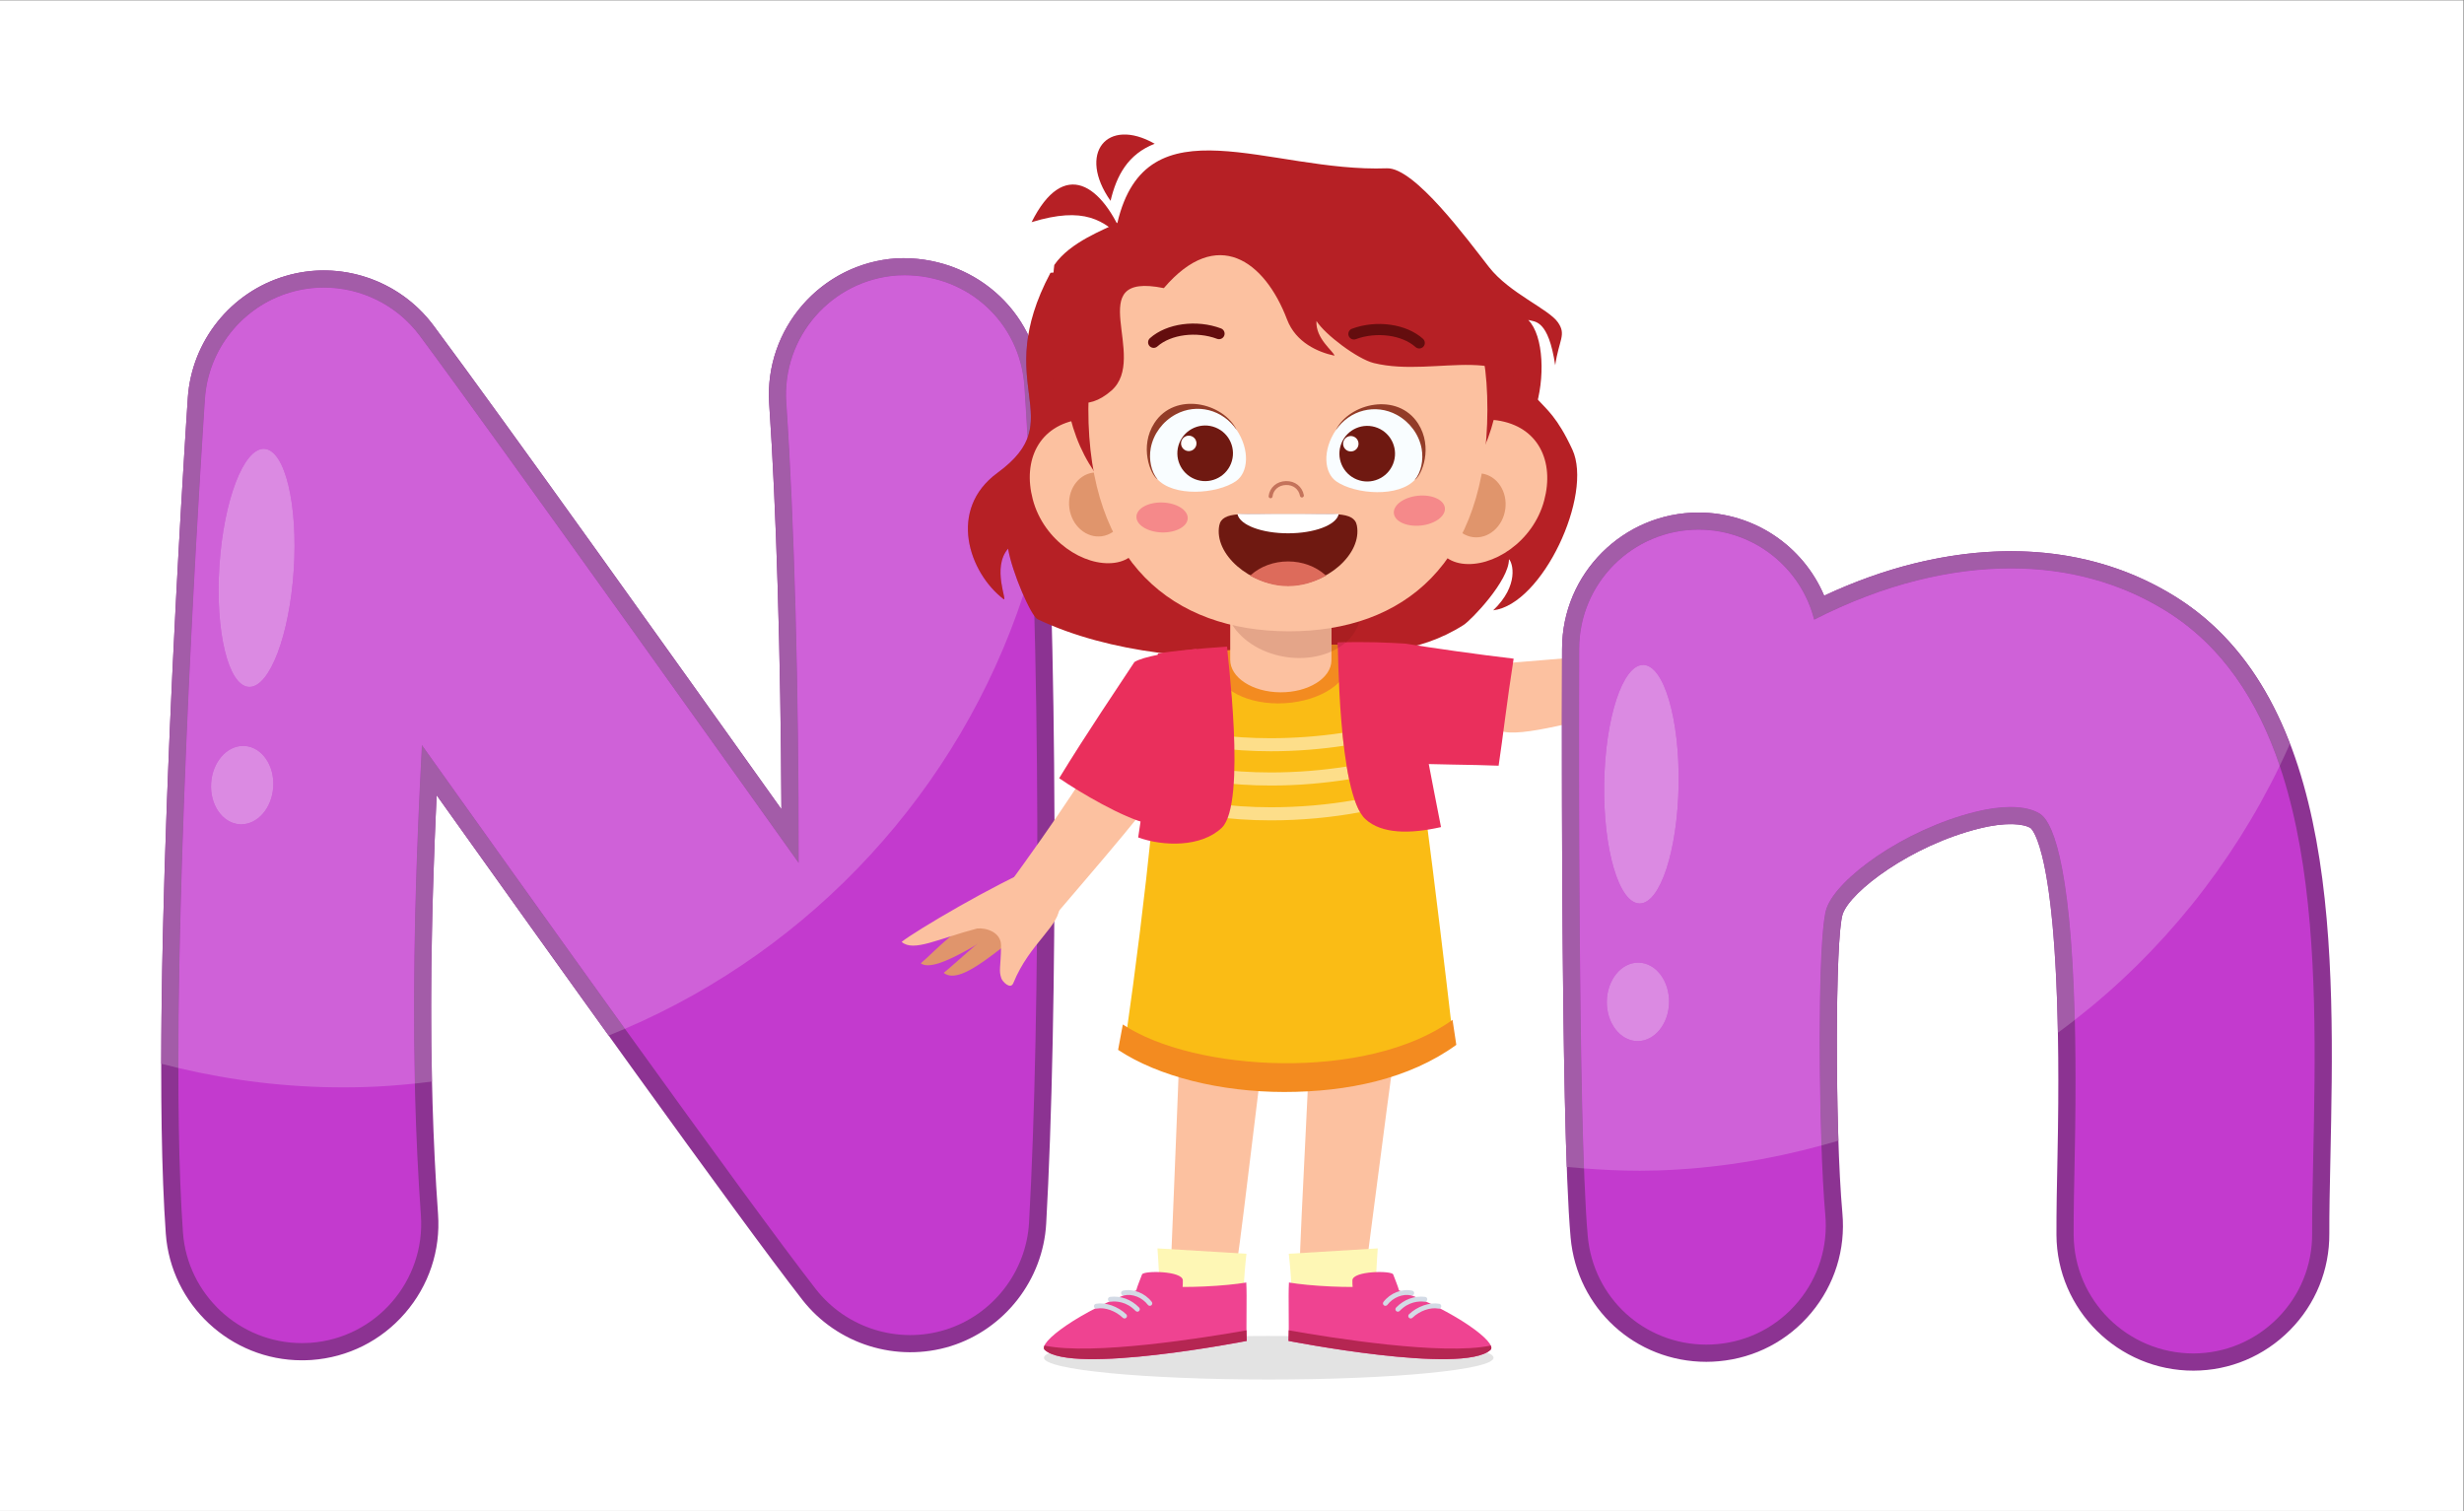 <?xml version="1.0" encoding="UTF-8" standalone="no"?>
<!-- Created with Inkscape (http://www.inkscape.org/) -->

<svg
   version="1.1"
   id="svg8820"
   width="3406.667"
   height="2088.92"
   viewBox="0 0 3406.667 2088.92"
   xmlns="http://www.w3.org/2000/svg"
   xmlns:svg="http://www.w3.org/2000/svg">
  <rect x="0" y="0" width="3406.667" height="2088.92" fill="#808080" stroke="none"/>
  <defs
     id="defs8824">
    <clipPath
       clipPathUnits="userSpaceOnUse"
       id="clipPath8896">
      <path
         d="m 13182.3,7523.82 c -415.8,0 -825.3,53.61 -1177,169.19 3.8,45.63 7.4,90.37 11,134.94 341.4,-115.8 749.5,-168.42 1164.6,-168.42 264.7,0 532.2,21.41 787,61.49 7.5,-45.51 15.7,-89.73 24.7,-132.11 -262,-42.28 -537.1,-65.09 -810.3,-65.09"
         id="path8894" />
    </clipPath>
  </defs>
  <g
     id="g8828"
     transform="matrix(1.333,0,0,-1.333,0,2088.92)">
    <g
       id="g8830"
       transform="scale(0.1)">
      <path
         d="M 0,0 H 25550 V 15666.9 H 0 Z"
         style="fill:#ffffff;fill-opacity:1;fill-rule:nonzero;stroke:none"
         id="path8832" />
      <path
         d="m 10802.4,11674.1 c -52.5,782.3 -723.4,1356.1 -1507.66,1317.1 -778.63,-53 -1369.13,-729.9 -1316.64,-1508.1 74.33,-1097.3 119.39,-2605.9 126.83,-4205.04 -1053.69,1478.36 -2882.82,4042.94 -3609.9,5018.54 -354.49,474.3 -971.47,680.2 -1535.95,511.1 -565.41,-166.8 -971.47,-674.2 -1010.95,-1262.3 -16.72,-249 -409.32,-6129.4 -228.57,-8668.4 52.48,-737.3 672.24,-1314.4 1410.96,-1314.4 31.59,0 63.18,1 101.75,3.3 376.79,27 721.06,199.3 968.67,485.5 247.64,286.2 369.36,650.9 342.4,1027.2 -110.11,1540.1 -73.4,3084.91 -14.84,4344.88 C 5643.04,5860.61 7660.3,3038.2 8322.81,2188.9 c 360.53,-460.9 976.12,-653.2 1537.82,-479.5 559.37,175.2 957.57,686.3 990.47,1271.6 118.5,2102.3 126.9,6096.91 -48.7,8693.1"
         style="fill:#8c3392;fill-opacity:1;fill-rule:nonzero;stroke:none"
         id="path8834" />
      <path
         d="m 10624.4,11662 c -46,683.4 -619.7,1189.4 -1317.57,1151.3 -680.16,-46.5 -1196.81,-637.5 -1150.8,-1318.1 84.1,-1239.1 130.08,-2977.14 128.23,-4776.03 -70.16,98.5 -3200.12,4488.43 -3932.32,5470.63 -309.42,414.8 -848.34,594.6 -1342.21,446.9 -494.33,-145.9 -849.28,-589.6 -883.65,-1103.4 -16.74,-248.1 -409.32,-6102.9 -228.58,-8643.8 45.97,-643.9 587.71,-1148.5 1233.02,-1148.5 28.34,0 56.69,1 89.19,2.8 680.64,48.8 1194.48,642.1 1145.71,1322.3 -117.11,1637.7 -73.41,3296.73 10.22,4878.65 C 5421.43,6478.03 7747.66,3216.6 8463.14,2299 c 315.91,-403.7 854.83,-571.9 1344.05,-419 489.21,152.8 837.21,599.3 866.01,1111.3 118,2098.1 126.4,6082.89 -48.8,8670.7"
         style="fill:#c33ace;fill-opacity:1;fill-rule:nonzero;stroke:none"
         id="path8836" />
      <path
         d="m 4480.61,4453.3 c -23.43,1061.4 6.71,2082.81 47.65,2964.9 -40.88,-881.18 -67.94,-1904.3 -44.64,-2964.5 -1.01,-0.1 -2,-0.3 -3.01,-0.4 m 1832.09,477.4 c -19.27,26.8 -38.55,53.6 -57.84,80.4 19.35,-26.9 38.52,-53.5 57.84,-80.4 v 0 M 4649.55,7253.77 c -0.22,0.31 -0.39,0.56 -0.61,0.86 0.21,-0.3 0.4,-0.56 0.61,-0.86 m -6.23,8.73 c -38.63,54.16 -76.34,107.03 -113.09,158.56 36.76,-51.55 74.45,-104.39 113.09,-158.56 m -115.05,155.91 c 0.08,1.69 0.16,3.38 0.23,5.07 v 0 0 c -0.07,-1.66 -0.15,-3.4 -0.23,-5.07 M 1936.5,11368.3 c 0.01,0.3 0.03,0.5 0.04,0.7 -0.01,-0.2 -0.03,-0.5 -0.04,-0.7 m 0.13,2.1 c 0.02,0.2 0.03,0.4 0.04,0.7 -0.01,-0.2 -0.02,-0.5 -0.04,-0.7 m 0.07,1 c 6.05,93.6 10.04,153.2 11.43,174 -1.39,-20.7 -5.38,-80.5 -11.43,-174"
         style="fill:#ffffff;fill-opacity:1;fill-rule:nonzero;stroke:none"
         id="path8838" />
      <path
         d="m 4302.48,4432.8 c -26.83,1186.2 12.74,2369.15 73.16,3511.95 509.62,-714.74 1323.28,-1855.63 2106.46,-2943.85 -56.18,-24.1 -112.51,-47.4 -169.4,-70.2 -19.32,26.9 -38.49,53.5 -57.84,80.4 -571.13,794.22 -1150,1604.41 -1605.31,2242.67 -0.21,0.3 -0.4,0.56 -0.61,0.86 -1.88,2.63 -3.75,5.25 -5.62,7.87 -38.64,54.17 -76.33,107.01 -113.09,158.56 -0.56,0.79 -1.16,1.63 -1.73,2.42 v 0 c -0.07,-1.69 -0.15,-3.38 -0.23,-5.07 -0.01,-0.11 -0.01,-0.1 -0.01,-0.21 -40.94,-882.09 -71.08,-1903.5 -47.65,-2964.9 -59.19,-7.4 -118.58,-14.2 -178.13,-20.5 m -2452.44,161.4 c -59.53,14 -118.76,28.8 -177.78,44.2 2.79,2528.19 211.18,5909.1 264.24,6729.9 0.01,0.2 0.03,0.5 0.04,0.7 0.03,0.4 0.06,1 0.09,1.4 0.02,0.2 0.03,0.5 0.04,0.7 0.01,0.1 0.02,0.2 0.03,0.3 6.05,93.5 10.04,153.3 11.43,174 v 0 c 39.48,588.1 445.54,1095.5 1010.95,1262.3 131.68,39.4 266.16,58.5 399.55,58.5 438.44,0 864.61,-205.9 1136.4,-569.6 727.08,-975.6 2556.21,-3540.18 3609.9,-5018.54 v 0 0 c -7.44,1599.14 -52.5,3107.74 -126.83,4205.04 -2.15,31.9 -3.22,63.7 -3.24,95.2 -0.5,737.5 573.19,1362.1 1319.88,1412.9 25.28,1.2 50.33,1.9 75.35,1.9 565.49,0 1062.31,-318.3 1295.11,-798.5 -79.3,-487.5 100.1,-778.8 -8.3,-1066.3 -10,183.3 -20.8,361.7 -32.5,533.7 -44.3,659.2 -579.8,1153.3 -1243.87,1153.3 -24.42,0 -48.95,-0.7 -73.7,-2 -680.16,-46.5 -1196.81,-637.5 -1150.8,-1318.1 84.1,-1239.1 130.08,-2977.14 128.23,-4776.03 -70.16,98.5 -3200.12,4488.43 -3932.32,5470.63 -237.26,318.1 -609.46,498 -992.81,498 -116.6,0 -234.22,-16.7 -349.4,-51.1 -494.33,-145.9 -849.28,-589.6 -883.65,-1103.4 -13.63,-201.9 -276.26,-4118.63 -276.04,-6939.1"
         style="fill:#a35ca8;fill-opacity:1;fill-rule:nonzero;stroke:none"
         id="path8840" />
      <path
         d="m 3560.19,4393.2 c -587.88,0 -1160.14,70.9 -1710.15,201 -0.22,2820.47 262.41,6737.2 276.04,6939.1 34.37,513.8 389.32,957.5 883.65,1103.4 115.18,34.4 232.8,51.1 349.4,51.1 383.35,0 755.55,-179.9 992.81,-498 732.2,-982.2 3862.16,-5372.13 3932.32,-5470.63 1.85,1798.89 -44.13,3536.93 -128.23,4776.03 -46.01,680.6 470.64,1271.6 1150.8,1318.1 24.75,1.3 49.28,2 73.7,2 664.07,0 1199.57,-494.1 1243.87,-1153.3 11.7,-172 22.5,-350.4 32.5,-533.7 -43.9,-116.8 -135.4,-232.9 -310.8,-361.3 -521.83,-381.7 -294.1,-1036.05 61.8,-1308.87 2.3,-1.82 4.2,-2.69 5.5,-2.69 27.2,0 -122.1,337.03 42.3,525.07 22.3,-132.03 89.8,-325.46 157.9,-480.55 C 9947.11,7479.91 8433.41,5838.23 6482.1,5000.9 5698.92,6089.12 4885.26,7230.01 4375.64,7944.75 4315.22,6801.95 4275.65,5619 4302.48,4432.8 c -169.45,-17.8 -340.41,-30.6 -513.42,-36 -76.59,-2.4 -152.79,-3.6 -228.87,-3.6 M 2521.53,7934.84 c -170.57,0 -317.27,-168.28 -331.66,-385.24 -14.87,-224.22 117.21,-415.57 295.03,-427.37 5.77,-0.38 11.5,-0.57 17.22,-0.57 170.56,0 317.28,168.28 331.66,385.22 14.89,224.24 -117.2,415.6 -295.01,427.39 -5.78,0.38 -11.51,0.57 -17.24,0.57 m 213.43,3080.86 c -209.9,0 -414.27,-536.1 -458.92,-1209 -45.2,-681.66 90.6,-1245.7 303.31,-1259.81 2.73,-0.18 5.42,-0.27 8.15,-0.27 209.89,0 414.28,536.05 458.91,1208.98 45.22,681.7 -90.57,1245.7 -303.3,1259.8 -2.72,0.2 -5.43,0.3 -8.15,0.3"
         style="fill:#cf61d8;fill-opacity:1;fill-rule:nonzero;stroke:none"
         id="path8842" />
      <path
         d="m 2587.5,8546.62 c -2.73,0 -5.42,0.09 -8.15,0.27 -212.71,14.11 -348.51,578.15 -303.31,1259.81 44.65,672.9 249.02,1209 458.92,1209 2.72,0 5.43,-0.1 8.15,-0.3 212.73,-14.1 348.52,-578.1 303.3,-1259.8 -44.63,-672.93 -249.02,-1208.98 -458.91,-1208.98"
         style="fill:#db8ae2;fill-opacity:1;fill-rule:nonzero;stroke:none"
         id="path8844" />
      <path
         d="m 2502.12,7121.66 c -5.72,0 -11.45,0.19 -17.22,0.57 -177.82,11.8 -309.9,203.15 -295.03,427.37 14.39,216.96 161.09,385.24 331.66,385.24 5.73,0 11.46,-0.19 17.24,-0.57 177.81,-11.79 309.9,-203.15 295.01,-427.39 -14.38,-216.94 -161.1,-385.22 -331.66,-385.22"
         style="fill:#db8ae2;fill-opacity:1;fill-rule:nonzero;stroke:none"
         id="path8846" />
      <path
         d="m 15618.7,12254.1 c 244.7,-919.3 378.5,-575 689.6,-1245.7 218.1,-470.1 -310.6,-1606.26 -820.9,-1667.45 272.8,261.09 200.9,496.91 163.3,529.93 1.7,-222.9 -391.4,-631.29 -469.7,-681.31 -475.5,-303.83 -981.8,-301.64 -1443.5,-299.45 -173.2,0.83 -340.2,1.65 -496.9,-13.68 -723.2,-70.7 -1723.6,13.37 -2479.3,372.3 -68,32.31 -264.4,487.29 -305.6,731.77 -172.8,-197.63 0.9,-559.79 -47.8,-522.38 -355.9,272.82 -583.63,927.17 -61.8,1308.87 770.8,564 -80.1,891.5 549.4,2074.6 1327.9,129.8 4072.1,145.2 4723.2,-587.5"
         style="fill:#b62025;fill-opacity:1;fill-rule:nonzero;stroke:none"
         id="path8848" />
      <path
         d="m 13159.5,1363.3 c -1287.8,0 -2331.8,101.1 -2331.8,225.8 0,124.7 1044,225.8 2331.8,225.8 1287.8,0 2331.8,-101.1 2331.8,-225.8 0,-124.7 -1044,-225.8 -2331.8,-225.8"
         style="fill:#e3e3e3;fill-opacity:1;fill-rule:nonzero;stroke:none"
         id="path8850" />
      <path
         d="m 13477.7,2473.8 c -1.8,-80.8 662.2,-178.5 672.7,-98 101.4,781.2 377.1,2925.6 433.9,3234.4 l -973.8,-45.8 c -14.6,-773.4 -120.4,-2530.1 -132.8,-3090.6"
         style="fill:#fcc1a0;fill-opacity:1;fill-rule:nonzero;stroke:none"
         id="path8852" />
      <path
         d="m 13418.4,2028.7 c 2.8,-21.9 833.9,14.2 835.4,41 11.7,210.6 26.3,540 36.2,653.7 l -923.1,-55.7 c 28.8,-243.7 33.9,-498.8 51.5,-639"
         style="fill:#fef7b5;fill-opacity:1;fill-rule:nonzero;stroke:none"
         id="path8854" />
      <path
         d="m 14510.4,2287.3 c -12.8,48.4 -39.6,109.7 -60.3,165.8 -15.4,41.6 -421.2,38.3 -423.1,-61.4 -0.5,-25.4 0.3,-48 2.3,-68.4 -69.5,-0.1 -144.8,1.3 -224.2,4.9 -172.8,7.7 -327.7,23 -436.2,41.2 -8.4,-157.5 3.1,-430.6 -4.7,-605.8 0,0 1807.3,-353.8 2094.7,-93.6 81,73.3 -370.7,405.8 -948.5,617.3"
         style="fill:#ef4391;fill-opacity:1;fill-rule:nonzero;stroke:none"
         id="path8856" />
      <path
         d="m 13366.7,1873.5 c -0.4,-39 -1,-76.5 -2.5,-109.9 0,0 1807.3,-353.8 2094.7,-93.6 11.4,10.3 12.1,25.9 3.5,45.4 -500.4,-104.2 -1646.3,78.6 -2095.7,158.1"
         style="fill:#b52652;fill-opacity:1;fill-rule:nonzero;stroke:none"
         id="path8858" />
      <path
         d="m 14928,2148.6 c -99.7,18.2 -228.6,-26.7 -313.9,-108.6 -10.1,-9.7 -10.4,-25.8 -0.7,-35.9 4.7,-4.8 10.9,-7.4 17.2,-7.7 6.6,-0.3 13.4,2 18.7,7 74.2,71.4 185.6,111.8 269.7,95.4 14.2,-2.8 27,6.7 29.4,20.4 2.5,13.8 -6.6,27 -20.4,29.4 z m -152.7,21.5 c 13.8,-2.7 26.6,8.1 28.3,22 1.7,13.9 -8.1,26.6 -22.1,28.3 -110.7,13.9 -220.4,-26.7 -301.3,-110.8 -9.7,-10.1 -9.4,-26.2 0.7,-35.9 4.6,-4.4 10.5,-6.8 16.4,-7 7.1,-0.3 14.2,2.3 19.4,7.7 95.4,99.2 202.9,102.6 258.6,95.7 z m -138.6,65.2 c 13.7,-2.9 27.2,5.4 30.4,19.1 3.1,13.6 -5.5,27.2 -19.1,30.3 -104.9,23.7 -227.8,-23.9 -298.9,-116.5 -8.5,-11.1 -6.4,-27 4.7,-35.6 4.3,-3.2 9.2,-4.9 14.2,-5.1 8,-0.4 16.1,3 21.3,9.8 59.4,77.5 161.2,118.2 247.4,98"
         style="fill:#d3dae5;fill-opacity:1;fill-rule:nonzero;stroke:none"
         id="path8860" />
      <path
         d="m 12823.6,2529.6 c -11.9,-80 -682.9,-63.7 -679.6,17.3 32.4,787.1 123.9,2947.2 120.2,3261.21 l 952,-210.11 c -116.6,-764.7 -309.9,-2514 -392.6,-3068.4"
         style="fill:#fcc1a0;fill-opacity:1;fill-rule:nonzero;stroke:none"
         id="path8862" />
      <path
         d="m 12876.8,2028.7 c -2.8,-21.9 -833.9,14.2 -835.4,41 -11.8,210.6 -26.3,540 -36.2,653.7 l 923.1,-55.7 c -28.8,-243.7 -33.9,-498.8 -51.5,-639"
         style="fill:#fef7b5;fill-opacity:1;fill-rule:nonzero;stroke:none"
         id="path8864" />
      <path
         d="m 11784.8,2287.3 c 12.8,48.4 39.6,109.7 60.3,165.8 15.3,41.6 421.1,38.3 423.1,-61.4 0.5,-25.4 -0.4,-48 -2.3,-68.4 69.4,-0.1 144.7,1.3 224.2,4.9 172.8,7.7 327.6,23 436.2,41.2 8.4,-157.5 -3.1,-430.6 4.7,-605.8 0,0 -1807.3,-353.8 -2094.8,-93.6 -81,73.3 370.8,405.8 948.6,617.3"
         style="fill:#ef4391;fill-opacity:1;fill-rule:nonzero;stroke:none"
         id="path8866" />
      <path
         d="m 12928.5,1873.5 c 0.4,-39 1,-76.5 2.5,-109.9 0,0 -1807.3,-353.8 -2094.8,-93.6 -11.4,10.3 -12,25.9 -3.4,45.4 500.3,-104.2 1646.3,78.6 2095.7,158.1"
         style="fill:#b52652;fill-opacity:1;fill-rule:nonzero;stroke:none"
         id="path8868" />
      <path
         d="m 11346.7,2119.2 c 2.5,-13.7 15.3,-23.2 29.5,-20.4 84.1,16.4 195.4,-24 269.7,-95.4 5.2,-5 12,-7.3 18.7,-7 6.3,0.3 12.4,2.9 17.2,7.7 9.7,10.1 9.3,26.2 -0.8,35.9 -85.3,81.9 -214.1,126.8 -313.8,108.6 -13.8,-2.4 -22.9,-15.6 -20.5,-29.4 z m 431.7,-44.8 c 5.3,-5.4 12.4,-8 19.4,-7.7 5.9,0.2 11.9,2.6 16.5,7 10,9.7 10.3,25.8 0.7,35.9 -80.9,84.1 -190.7,124.7 -301.4,110.8 -13.9,-1.7 -23.7,-14.4 -22,-28.3 1.7,-13.9 14.5,-24.7 28.2,-22 55.8,6.9 163.2,3.5 258.6,-95.7 z m 127.5,62.9 c 5.2,-6.8 13.2,-10.2 21.2,-9.8 5,0.2 10,1.9 14.3,5.1 11.1,8.6 13.2,24.5 4.7,35.6 -71.1,92.6 -194,140.2 -298.9,116.5 -13.7,-3.1 -22.2,-16.7 -19.1,-30.3 3.1,-13.7 16.6,-22 30.4,-19.1 86.2,20.2 188,-20.5 247.4,-98"
         style="fill:#d3dae5;fill-opacity:1;fill-rule:nonzero;stroke:none"
         id="path8870" />
      <path
         d="m 10818.7,6031.34 c -47.7,-56.1 -459.2,324.47 -421.3,376.41 628.6,861.93 843.9,1199.52 1355.5,2036.28 233.3,-140.99 458.4,-269.23 689.4,-413.81 -604.5,-826.7 -951.6,-1208.34 -1623.6,-1998.88"
         style="fill:#fcc1a0;fill-opacity:1;fill-rule:nonzero;stroke:none"
         id="path8872" />
      <path
         d="m 9787.94,5580.8 c 136.12,110.21 321.06,295.7 718.46,598.03 45.4,34.53 262.2,-76.82 211.4,-105.41 -294.5,-166.02 -739.85,-642.62 -929.86,-492.62"
         style="fill:#e0956c;fill-opacity:1;fill-rule:nonzero;stroke:none"
         id="path8874" />
      <path
         d="m 9549.9,5680.05 c 136.12,110.22 408.23,434.81 856.4,618.59 55.2,22.67 249.3,-105.8 198.6,-134.39 -294.6,-166.02 -895.42,-604.35 -1055,-484.2"
         style="fill:#e0956c;fill-opacity:1;fill-rule:nonzero;stroke:none"
         id="path8876" />
      <path
         d="m 9351.78,5902.17 c 136.17,110.22 972.72,604.27 1420.82,788.05 55.3,22.68 259,-323.24 216.6,-405.32 14,-213.23 -309.7,-392.58 -478.8,-809.7 -29.2,-72.1 -112.1,14.1 -124,47.5 -30.4,86.1 -5.7,114.7 -3.6,340.82 1.3,137.8 -152.3,187.46 -248.6,177.25 -404.33,-105.75 -660.55,-246.74 -782.42,-138.6"
         style="fill:#fcc1a0;fill-opacity:1;fill-rule:nonzero;stroke:none"
         id="path8878" />
      <path
         d="m 10985.4,7599.58 c 216.4,-148.37 666.2,-412.84 917,-469.83 300.9,443.86 509.5,1771.3 506.4,1812.16 -287.9,-37.83 -553,-80.48 -642.6,-137.12 -150.1,-228.11 -506,-754.52 -780.8,-1205.21"
         style="fill:#ea2f5c;fill-opacity:1;fill-rule:nonzero;stroke:none"
         id="path8880" />
      <path
         d="m 11675,4897.2 c 751.3,-498.3 2437.8,-619.1 3388.2,71.2 0,0 -370.8,3229.07 -527.2,3930.47 -576.8,94.79 -1985.7,57.62 -2463.7,-63.86 -23.1,-907.26 -183.8,-2448.99 -397.3,-3937.81"
         style="fill:#fabc15;fill-opacity:1;fill-rule:nonzero;stroke:none"
         id="path8882" />
      <path
         d="m 13994.4,8837.18 c -3.3,53.84 -24.6,103.84 -58.2,149.29 -407.6,-5.28 -890.2,-31.16 -1283.4,-66.48 -32,-52.06 -48.1,-108.11 -44.7,-165.75 13.8,-230.91 335.4,-399.55 718.2,-376.62 382.8,22.9 681.9,228.65 668.1,459.56"
         style="fill:#f38b20;fill-opacity:1;fill-rule:nonzero;stroke:none"
         id="path8884" />
      <path
         d="m 17079.3,8349.84 c 42.6,8.65 -74.1,562.2 -117.4,558.05 -725.1,-69.52 -1788,-148.34 -1998.4,-167.5 197.4,-287.04 310.3,-538.05 596.1,-648.43 210.1,-81.11 843,120.44 1519.7,257.88"
         style="fill:#fcc1a0;fill-opacity:1;fill-rule:nonzero;stroke:none"
         id="path8886" />
      <path
         d="m 15699.2,8839.63 c -72.7,-465.2 -110.4,-810.96 -155.7,-1110.24 -278.2,12.38 -653.1,9.28 -1005.5,27.82 -417.1,438.82 -583.3,1194.89 -585.8,1223.48 290.2,9.67 499.3,3.65 624.2,15.03 287.2,-46.4 749.8,-112.82 1122.8,-156.09"
         style="fill:#ea2f5c;fill-opacity:1;fill-rule:nonzero;stroke:none"
         id="path8888" />
      <g
         id="g8890">
        <g
           id="g8892"
           clip-path="url(#clipPath8896)">
          <path
             d="m 12005.3,7523.82 h 1987.3 v 304.129 h -1987.3 z"
             style="fill:#fdde8a;fill-opacity:1;fill-rule:nonzero;stroke:none"
             id="path8898" />
        </g>
      </g>
      <path
         d="m 13182.3,7162.57 c -428.1,0 -850,56.22 -1208.5,179.05 4.3,45.11 9,91.87 13.1,136.18 348.3,-123.45 769.7,-179.48 1198.3,-179.46 292.1,0.01 587.7,26.04 865.5,74.49 16.9,-48.33 35.5,-90.84 55.9,-125.95 -295.6,-54.63 -611.4,-84.31 -924.3,-84.31"
         style="fill:#fdde8a;fill-opacity:1;fill-rule:nonzero;stroke:none"
         id="path8900" />
      <path
         d="m 12030.1,8040.58 c -0.5,0.15 -1,0.31 -1.5,0.46 3.5,46.64 5.9,88.99 9,134.16 0.7,-0.21 1.3,-0.43 2,-0.64 -3,-43.95 -6.2,-88.64 -9.5,-133.98"
         style="fill:#f597ae;fill-opacity:1;fill-rule:nonzero;stroke:none"
         id="path8902" />
      <path
         d="m 13182.2,7879.3 c -406.1,0 -806,51.33 -1152.1,161.28 3.3,45.34 6.5,90.03 9.5,133.98 335.7,-109.99 733.5,-160.02 1138,-160.02 250.3,0 503.3,19.17 745.5,55.14 4.4,-44.67 9.2,-89.34 14.4,-133.58 -245.3,-36.93 -501,-56.8 -755.3,-56.8"
         style="fill:#fdde8a;fill-opacity:1;fill-rule:nonzero;stroke:none"
         id="path8904" />
      <path
         d="m 14160.9,7176.1 c 170,-157.65 469.8,-154.54 785.1,-83.44 -71.1,352.37 -293.6,1536.23 -369.6,1903.06 -189.1,10.46 -393.9,21.78 -702.4,11.95 7.1,-19.31 0.6,-1566.03 286.9,-1831.57"
         style="fill:#ea2f5c;fill-opacity:1;fill-rule:nonzero;stroke:none"
         id="path8906" />
      <path
         d="m 12727.2,8964.37 c -313.8,-21.75 -555.2,-43.48 -717.6,-71.46 -44.6,-471.11 -108.9,-1315.75 -204.4,-1907.61 261.5,-93.85 652.9,-103.18 866.7,100.1 264.5,251.43 49.6,1856.51 55.3,1878.97"
         style="fill:#ea2f5c;fill-opacity:1;fill-rule:nonzero;stroke:none"
         id="path8908" />
      <path
         d="m 13809.5,9685.32 v -863.56 c -1.3,-184.89 -240.4,-333.17 -530.3,-331.12 -289.9,2.05 -520.8,153.61 -519.5,338.51 v 856.17 h 1049.8"
         style="fill:#fcc1a0;fill-opacity:1;fill-rule:nonzero;stroke:none"
         id="path8910" />
      <path
         d="m 13809.5,8984.23 v 444.27 c 107.2,-16.84 208.3,-34.25 298.4,-51.35 4.7,-36.7 6.7,-73.64 0.5,-111 -16.7,-100.16 -69.7,-187.5 -148,-256.21 -27.9,-0.57 -56.7,-1.32 -86.4,-2.27 0.4,-1.25 0.8,-8.88 1.3,-22.13 -21.8,-0.39 -43.7,-0.82 -65.8,-1.31"
         style="fill:#aa1e21;fill-opacity:1;fill-rule:nonzero;stroke:none"
         id="path8912" />
      <path
         d="m 13809.5,8914.12 v 70.11 c 22.1,0.49 44,0.92 65.8,1.31 0.3,-9.45 0.6,-21.73 1,-36.62 -21.2,-12.67 -43.5,-24.3 -66.8,-34.8"
         style="fill:#dd781d;fill-opacity:1;fill-rule:nonzero;stroke:none"
         id="path8914" />
      <path
         d="m 13876.3,8948.92 c -0.4,14.89 -0.7,27.17 -1,36.62 -0.5,13.25 -0.9,20.88 -1.3,22.13 29.7,0.95 58.5,1.7 86.4,2.27 -25.5,-22.39 -53.7,-42.78 -84.1,-61.02"
         style="fill:#d62a50;fill-opacity:1;fill-rule:nonzero;stroke:none"
         id="path8916" />
      <path
         d="m 12759.7,9228.15 c -43.7,84.78 -61.3,177.08 -46,269.66 2.8,16.73 11.6,31.06 16.7,46.87 9.7,-0.4 19.5,-0.82 29.3,-1.28 v -315.25"
         style="fill:#aa1e21;fill-opacity:1;fill-rule:nonzero;stroke:none"
         id="path8918" />
      <path
         d="m 13477.7,8846.15 c -50.1,0.01 -101.5,4.15 -153.5,12.79 -261.7,43.47 -471.8,189.46 -564.5,369.21 v 315.25 c 314.4,-14.58 712.7,-61.95 1049.8,-114.9 v -444.27 -70.11 c -96.8,-43.68 -210.6,-67.98 -331.8,-67.97"
         style="fill:#e4a589;fill-opacity:1;fill-rule:nonzero;stroke:none"
         id="path8920" />
      <path
         d="m 10711.9,10491.5 c 113.7,-431.2 534.1,-700.82 849.5,-657.63 315.3,43.27 374.7,397.53 317.8,813.23 -56.9,415.6 -358.9,718.5 -674.2,674.2 -430.8,-60.5 -599.9,-424.5 -493.1,-829.8"
         style="fill:#fcc1a0;fill-opacity:1;fill-rule:nonzero;stroke:none"
         id="path8922" />
      <path
         d="m 11091.6,10399.3 c 25.1,-182.3 175.6,-312.1 336.3,-290.1 160.7,22.1 270.8,187.6 245.8,369.9 -25,182.2 -175.5,312 -336.2,290.1 -160.7,-22.1 -270.8,-187.7 -245.9,-369.9"
         style="fill:#e0956c;fill-opacity:1;fill-rule:nonzero;stroke:none"
         id="path8924" />
      <path
         d="m 16015.9,10479.2 c -115.6,-430.7 -537.3,-698.37 -852.5,-653.74 -315.1,44.72 -373,399.34 -314.1,814.64 58.9,415.4 362.3,716.9 677.3,671.2 430.5,-62.5 598,-427.3 489.3,-832.1"
         style="fill:#fcc1a0;fill-opacity:1;fill-rule:nonzero;stroke:none"
         id="path8926" />
      <path
         d="m 15612.5,10388.8 c -25.9,-182.2 -176.9,-311.4 -337.5,-288.6 -160.6,22.8 -269.9,188.9 -244.1,371 25.8,182.1 176.9,311.3 337.5,288.6 160.7,-22.8 269.9,-188.9 244.1,-371"
         style="fill:#e0956c;fill-opacity:1;fill-rule:nonzero;stroke:none"
         id="path8928" />
      <path
         d="m 15563.6,11909.3 c -3.1,-1354.3 -942.7,-1961.33 -2256.5,-1958.31 -1313.9,3.03 -2276,614.41 -2272.9,1968.81 3.1,1354.3 967.4,1666.6 2281.3,1663.6 1313.8,-3 2251.2,-319.7 2248.1,-1674.1"
         style="fill:#b62025;fill-opacity:1;fill-rule:nonzero;stroke:none"
         id="path8930" />
      <path
         d="m 15427.1,11419.8 c -3.6,-1587.19 -862.5,-2299.15 -2063.1,-2296.4 -1200.4,2.8 -2079.2,718.74 -2075.6,2305.9 3.7,1587.1 884.2,1627 2084.7,1624.2 1200.5,-2.7 2057.7,-46.6 2054,-1633.7"
         style="fill:#fcc1a0;fill-opacity:1;fill-rule:nonzero;stroke:none"
         id="path8932" />
      <path
         d="m 13858.3,11214.7 c -145.4,-213.7 -126,-448.5 2.7,-537.2 193.8,-133.8 650.9,-170.6 820.2,24.3 164.1,188.8 82.4,531.6 -187.5,678.3 -236.3,128.4 -494.7,41.3 -635.4,-165.4"
         style="fill:#f9fdff;fill-opacity:1;fill-rule:nonzero;stroke:none"
         id="path8934" />
      <path
         d="m 14708.8,11277.2 c -211.3,329.7 -714.8,216 -855.4,-69.8 145.3,213.6 415.3,279.4 633.8,160.8 135,-73.4 231.4,-204.5 257.9,-350.7 21,-116.6 -5.1,-247.5 -73.3,-326 78.7,51.4 192.4,343.2 37,585.7"
         style="fill:#933c28;fill-opacity:1;fill-rule:nonzero;stroke:none"
         id="path8936" />
      <path
         d="m 13912.9,11072.7 c -59.3,-147.8 12.6,-315.7 160.4,-375 147.9,-59.2 315.8,12.6 375.1,160.5 59.2,147.8 -12.6,315.7 -160.5,375 -147.9,59.2 -315.8,-12.6 -375,-160.5"
         style="fill:#6f1911;fill-opacity:1;fill-rule:nonzero;stroke:none"
         id="path8938" />
      <path
         d="m 13936.3,11098.3 c -16.5,-41.1 3.5,-87.7 44.5,-104.1 41,-16.4 87.6,3.5 104,44.5 16.5,41 -3.5,87.6 -44.5,104.1 -41,16.4 -87.6,-3.5 -104,-44.5"
         style="fill:#fefffe;fill-opacity:1;fill-rule:nonzero;stroke:none"
         id="path8940" />
      <path
         d="m 12823.3,11217.1 c 144.4,-214.3 123.9,-449 -5.2,-537.2 -194.4,-132.9 -651.7,-167.6 -820.1,28.1 -163.2,189.5 -79.9,532 190.7,677.4 236.9,127.4 494.9,39.1 634.6,-168.3"
         style="fill:#f9fdff;fill-opacity:1;fill-rule:nonzero;stroke:none"
         id="path8942" />
      <path
         d="m 11973.1,11283.4 c 212.8,328.8 715.8,212.8 855,-73.6 -144.2,214.2 -414,281.3 -633,163.7 -135.3,-72.8 -232.3,-203.5 -259.5,-349.6 -21.6,-116.4 4,-247.5 71.7,-326.2 -78.3,51.7 -190.8,344 -34.2,585.7"
         style="fill:#933c28;fill-opacity:1;fill-rule:nonzero;stroke:none"
         id="path8944" />
      <path
         d="m 12232.1,11076.6 c -59.2,-147.9 12.6,-315.7 160.5,-375 147.8,-59.2 315.7,12.6 375,160.5 59.2,147.8 -12.6,315.7 -160.5,375 -147.8,59.2 -315.7,-12.6 -375,-160.5"
         style="fill:#6f1911;fill-opacity:1;fill-rule:nonzero;stroke:none"
         id="path8946" />
      <path
         d="m 12255.5,11102.1 c -16.4,-41 3.5,-87.6 44.5,-104 41,-16.5 87.6,3.5 104.1,44.5 16.4,41 -3.5,87.6 -44.5,104 -41.1,16.5 -87.7,-3.5 -104.1,-44.5"
         style="fill:#fefffe;fill-opacity:1;fill-rule:nonzero;stroke:none"
         id="path8948" />
      <path
         d="m 12071.2,12682.6 c 552.7,646.7 1046.6,283 1277.7,-324.7 91.7,-241.2 323.8,-340.1 492.2,-376 -8.3,45.3 -198.5,175.9 -186.9,360 88.5,-141.5 426,-394.6 594.1,-436.3 651.8,-161.4 1484.3,269.8 1672.3,-485.3 106.1,315.9 93.1,768.5 -69.6,931.8 71,-19.8 207.5,5.8 279.5,-469.4 38.5,265.6 118,314.8 28.7,444.1 -96.7,140.3 -503.1,302.6 -714.7,573 -225.2,287.7 -773.4,1036.1 -1060,1025.5 -1219.2,-45 -2492.8,719.6 -2795.1,-565.6 -135.1,-71.3 -489.6,-197 -654.5,-436.9 -80.1,-578.8 401.2,-929.9 -119.5,-1254.7 252.5,-169.2 453.3,-273.1 710.9,-49.4 397.1,344.8 -326,1240.2 544.9,1063.9"
         style="fill:#b62025;fill-opacity:1;fill-rule:nonzero;stroke:none"
         id="path8950" />
      <path
         d="m 11518.6,13587.6 c 61.7,260.8 179.1,484.2 457.9,592.3 -495.4,281.5 -804.6,-100.2 -457.9,-592.3 z m -819,-220.8 c 547.7,167.1 750.7,20.7 968.6,-196.2 -234.8,590.9 -634.1,865 -968.6,196.2"
         style="fill:#b62025;fill-opacity:1;fill-rule:nonzero;stroke:none"
         id="path8952" />
      <path
         d="m 11787,10313.2 c -3,-85.7 113.7,-159.2 260.6,-164.3 146.8,-5 268.3,60.4 271.3,146 2.9,85.7 -113.8,159.2 -260.7,164.3 -146.8,5 -268.3,-60.4 -271.2,-146"
         style="fill:#f5898a;fill-opacity:1;fill-rule:nonzero;stroke:none"
         id="path8954" />
      <path
         d="m 14457,10346.7 c 9,-85.3 134.8,-141.8 281,-126.3 146.1,15.5 257.3,97.2 248.2,182.4 -9,85.3 -134.9,141.8 -281,126.3 -146.1,-15.5 -257.3,-97.2 -248.2,-182.4"
         style="fill:#f5898a;fill-opacity:1;fill-rule:nonzero;stroke:none"
         id="path8956" />
      <path
         d="m 13503.9,10511.2 c -9.8,-0.2 -18.5,6.6 -20.4,16.6 -13.5,70.4 -70.5,114.7 -145.3,112.8 -75.2,-1.8 -131.2,-49.8 -139.5,-119.4 -1.3,-11.1 -11.5,-19.1 -22.6,-17.8 -11.1,1.3 -19.1,11.5 -17.8,22.6 10.6,89.1 84.1,153 178.9,155.3 94.3,2.4 169.1,-56.3 186.3,-145.9 2,-11 -5.2,-21.7 -16.2,-23.8 l -3.4,-0.4"
         style="fill:#c4735b;fill-opacity:1;fill-rule:nonzero;stroke:none"
         id="path8958" />
      <path
         d="m 14720.4,12056.5 c -13.7,0.1 -27.5,5 -38.4,14.8 -139.8,125.7 -405.7,160.8 -619.4,82 -29.8,-11 -62.9,4.2 -74.1,34.1 -11.1,29.8 4.2,62.9 34.1,74 254.6,94.4 564.5,50.3 736.4,-104.4 23.7,-21.3 25.7,-57.7 4.3,-81.4 -11.4,-12.7 -27.2,-19.1 -42.9,-19.1"
         style="fill:#640d0e;fill-opacity:1;fill-rule:nonzero;stroke:none"
         id="path8960" />
      <path
         d="m 11965.4,12062.9 c -15.8,0 -31.5,6.5 -42.9,19.3 -21.3,23.7 -19.1,60.2 4.7,81.3 172.8,154 483,196.2 736.9,101.1 29.8,-11.3 44.9,-44.5 33.8,-74.3 -11.4,-29.8 -44.9,-44.8 -74.3,-33.7 -212.9,80 -479.3,45.8 -619.8,-79.1 -10.9,-9.8 -24.8,-14.7 -38.4,-14.6"
         style="fill:#640d0e;fill-opacity:1;fill-rule:nonzero;stroke:none"
         id="path8962" />
      <path
         d="m 14073.4,10221 c -29.6,154.3 -266.7,114.3 -654,116.9 -20.2,0.2 -99,0.2 -119.3,0 -387.3,-2.6 -624.4,37.4 -654,-116.9 -56.9,-297.15 316.9,-621.7 710.2,-622.91 h 6.9 c 393.3,1.21 767.2,325.76 710.2,622.91"
         style="fill:#6f1911;fill-opacity:1;fill-rule:nonzero;stroke:none"
         id="path8964" />
      <path
         d="m 13363.1,9591.92 h -6.8 c -127.6,0.44 -259.8,36.62 -382.9,104.31 l -7.6,3.99 6.4,5.62 c 102.2,91.62 239.9,142.13 387.6,142.13 147.5,0 285.2,-50.51 387.6,-142.13 l 6.4,-5.62 -7.5,-3.99 c -123.4,-67.69 -255.9,-103.87 -383.2,-104.31"
         style="fill:#dd6b5b;fill-opacity:1;fill-rule:nonzero;stroke:none"
         id="path8966" />
      <path
         d="m 13359.8,10139.7 c -270.6,0 -495.9,83.9 -524.1,195.3 l -1.6,6.8 h 1051.5 l -1.7,-6.8 c -28.4,-111.4 -253.7,-195.3 -524.1,-195.3"
         style="fill:#ffffff;fill-opacity:1;fill-rule:nonzero;stroke:none"
         id="path8968" />
      <path
         d="m 13319.8,4345.5 c -661.8,0 -1305.4,159.9 -1722.9,436.8 l 49,263.1 c 744.4,-493.7 2536.1,-593.3 3419.6,48.4 l 39.2,-259.6 c -488,-354.4 -1130.2,-488.7 -1784.9,-488.7"
         style="fill:#f38b20;fill-opacity:1;fill-rule:nonzero;stroke:none"
         id="path8970" />
      <path
         d="m 22561,9483.99 c -763.3,474.81 -1701.3,592.31 -2712.7,341.47 -304.8,-75.75 -616.6,-187.25 -928.3,-332.65 -218.8,516.59 -728,862.29 -1303.2,862.29 -780.5,0 -1415.1,-634.18 -1415.1,-1412.85 0,-48.76 -21.4,-4892.65 88.7,-6107.55 66.4,-734 671.8,-1287.9 1408.2,-1287.9 43.7,0 87.8,2.4 128.7,6.1 376.8,33.9 717.3,212.3 959.4,502.7 242,289.9 356.8,656.9 322.4,1033.7 -78.1,866.9 -76.2,2866.55 3.2,3101.17 79.5,235.54 709.9,712.22 1417.5,887.84 282.9,70.62 462.8,47.39 531.5,4.17 35.3,-30.19 341.5,-384.22 279.2,-3387.78 -6.5,-306.7 -12,-589.1 -11.1,-831.7 3.7,-776.3 641.6,-1409.1 1421.6,-1407.7 377.7,0.7 733.2,150.6 999.8,420 265.8,268.6 411.2,624.4 408.9,1002.6 -0.9,217 4.6,469.7 10.7,757.3 45,2131.56 101.2,4784.39 -1609.4,5848.79"
         style="fill:#8c3392;fill-opacity:1;fill-rule:nonzero;stroke:none"
         id="path8972" />
      <path
         d="m 22466.7,9332.52 c -720.6,447.86 -1610.3,559.36 -2575.7,319.64 -351.2,-86.88 -716.9,-226.27 -1075.1,-408.85 -135.6,535.67 -621.6,933.39 -1199.1,933.39 -682,0 -1236.7,-554.75 -1236.7,-1235.37 -1,-200.23 -19.1,-4909.33 87.8,-6090.33 58,-642.1 587.2,-1125.7 1230.7,-1125.7 38.1,0 76.6,1.8 112.4,5.1 329.4,29.7 627.2,185.8 838.6,439.5 211.9,253.6 311.8,574.7 282,903.6 -70.1,777.7 -89.2,2875.38 11.6,3174.12 106,313.6 803.3,819.99 1543.9,1003.99 295,72.93 534.3,66.44 672.2,-20 128.7,-79.89 421,-584.46 359.6,-3540.71 -6.5,-305.2 -12,-585.8 -11.1,-826.9 3.2,-678.3 558.4,-1230.3 1243.2,-1230.3 330.4,1.4 640.3,132 873,367.1 232.3,234.6 359.1,545.9 357.3,876.2 -0.9,221.1 4.6,479 10.7,761.9 44.1,2086.51 98.5,4683.12 -1525.3,5693.62"
         style="fill:#c33ace;fill-opacity:1;fill-rule:nonzero;stroke:none"
         id="path8974" />
      <path
         d="m 19067.6,3840.4 c -31.5,948.5 -16.3,2167.43 44.5,2349.51 -60.8,-182.18 -75.8,-1400.71 -44.3,-2349.41 -0.1,-0.1 -0.1,-0.1 -0.2,-0.1 m 2276,1119.2 c -34.4,1836.69 -252.1,2096.84 -282.1,2122.77 30.1,-25.94 248.9,-280.2 282.9,-2122.17 -0.2,-0.2 -0.6,-0.5 -0.8,-0.6 m -2231.4,1230.37 c 0,0.18 0.1,0.33 0.1,0.5 79.5,235.54 709.9,712.22 1417.5,887.84 129.9,32.43 238.1,45.07 323.8,45.07 100.9,0 170.5,-17.52 207.7,-40.9 v 0 0 c -37.2,23.38 -106.8,40.9 -207.7,40.9 -85.7,0 -193.9,-12.64 -323.8,-45.07 -707.6,-175.62 -1338,-652.3 -1417.5,-887.84 0,-0.16 -0.1,-0.33 -0.1,-0.5 m 1949.2,892.41 c 0,0 0,0.01 0,0.02 0,-0.01 0,-0.02 0,-0.02 m 0,0.05 c 0,0.01 0,0.01 0,0.02 0,-0.01 0,-0.02 0,-0.02 m -4859.8,1854.02 c 0,0.07 0,0.12 0,0.19 0,-0.06 0,-0.13 0,-0.19 m 0,0.52 c 0,0.05 0,0.07 0,0.12 0,-0.03 0,-0.09 0,-0.12 m 0.1,3.19 c 0,0.14 0,0.28 0,0.41 0,-0.13 0,-0.27 0,-0.41 m 0,0.72 c 0,0.03 0,0.05 0,0.08 0,-0.02 0,-0.06 0,-0.08 m 0,0.11 c 0,0.03 0,0.06 0,0.09 0,-0.03 0,-0.07 0,-0.09 m 0,0.17 c 0,0.04 0,0.07 0,0.1 0,-0.03 0,-0.06 0,-0.1 m 0,0.11 c 0,0.09 0,0.17 0,0.25 0,-0.08 0,-0.16 0,-0.25 m 0,0.41 c 0,0.09 0,0.17 0,0.25 0,-0.08 0,-0.16 0,-0.25 m 0,0.38 c 0,0.02 0,0.04 0,0.06 0,-0.02 0,-0.04 0,-0.06 m 0,0.1 c 0,0.01 0,0.02 0,0.03 0,-0.01 0,-0.02 0,-0.03 m 6366.1,537.63 c -0.1,0.06 0,-0.04 -0.1,0.03 l 0.1,-0.03 m -3.1,1.9 c -0.2,0.13 -0.3,0.22 -0.5,0.35 0.1,-0.11 0.3,-0.24 0.5,-0.35"
         style="fill:#ffffff;fill-opacity:1;fill-rule:nonzero;stroke:none"
         id="path8976" />
      <path
         d="m 16429.2,3552.6 c -59.8,4.7 -119.3,9.9 -178.8,15.5 -63.1,1754.3 -49.3,5202.79 -48.8,5368.35 0,0.06 0,0.13 0,0.19 0,0.1 0,0.23 0,0.33 0,0.03 0,0.09 0,0.12 0,1.22 0.1,2.25 0.1,3.07 0,0.14 0,0.28 0,0.41 0,0.11 0,0.21 0,0.31 0,0.02 0,0.06 0,0.08 0,0.01 0,0.02 0,0.03 0,0.02 0,0.06 0,0.09 0,0.02 0,0.06 0,0.08 0,0.04 0,0.07 0,0.1 v 0.01 c 0,0.09 0,0.17 0,0.25 0,0.05 0,0.11 0,0.16 0,0.09 0,0.17 0,0.25 0,0.05 0,0.09 0,0.13 0,0.02 0,0.04 0,0.06 0,0.01 0,0.03 0,0.04 0,0.01 0,0.02 0,0.03 0,0.02 0,0.04 0,0.06 0,778.67 634.6,1412.85 1415.1,1412.85 575.2,0 1084.4,-345.7 1303.2,-862.29 311.7,145.4 623.5,256.9 928.3,332.65 346.2,85.87 683.7,128.57 1008.6,128.57 624.4,0 1202.1,-157.75 1704.1,-470.04 1.1,-0.65 2.1,-1.3 3.2,-1.95 0.2,-0.13 0.3,-0.22 0.5,-0.35 1,-0.63 2,-1.24 3,-1.87 0.1,-0.07 0,0.03 0.1,-0.03 569.9,-357.02 939.7,-893.35 1182.1,-1525.63 -33.8,-76.2 -68.8,-151.67 -105,-226.54 -228.5,674.79 -595.1,1242.06 -1178.2,1604.9 -472.8,293.88 -1018.6,442.95 -1610.7,442.95 -310.2,0 -633.1,-40.89 -965,-123.31 -351.2,-86.88 -716.9,-226.27 -1075.1,-408.85 -135.6,535.67 -621.6,933.39 -1199.1,933.39 -682,0 -1236.7,-554.75 -1236.7,-1235.37 -0.8,-171.54 -14.3,-3652.03 49.1,-5388.73 m 2462.6,238 c -32.7,938.6 -26,2227.71 51.4,2457.02 106,313.6 803.3,819.99 1543.9,1003.99 135.2,33.43 258.8,50.17 366.2,50.17 126.9,0 231.3,-23.36 306,-70.17 104.9,-65.11 318.4,-412.27 360.6,-2138.81 -57.8,-45.1 -116.2,-89.2 -175.5,-132.6 -34,1841.97 -252.8,2096.23 -282.9,2122.17 -0.1,0 -0.1,0 -0.1,0.01 0,0 0,0.01 0,0.02 0,0.01 0,0.02 0,0.03 0,0 0,0.01 0,0.02 -0.1,0.01 -0.1,0.02 -0.1,0.03 v 0 c -37.2,23.38 -106.8,40.9 -207.7,40.9 -85.7,0 -193.9,-12.64 -323.8,-45.07 -707.6,-175.62 -1338,-652.3 -1417.5,-887.84 0,-0.17 -0.1,-0.32 -0.1,-0.5 0,-0.02 0,-0.03 -0.1,-0.06 -60.8,-182.08 -76,-1401.01 -44.5,-2349.51 -58.3,-17.2 -116.9,-33.8 -175.8,-49.8"
         style="fill:#a35ca8;fill-opacity:1;fill-rule:nonzero;stroke:none"
         id="path8978" />
      <path
         d="m 17007.5,3528.7 c -194.6,0 -387.2,9.1 -578.3,23.9 -63.4,1736.7 -49.9,5217.19 -49.1,5388.73 0,680.62 554.7,1235.37 1236.7,1235.37 577.5,0 1063.5,-397.72 1199.1,-933.39 358.2,182.58 723.9,321.97 1075.1,408.85 331.9,82.42 654.8,123.31 965,123.31 592.1,0 1137.9,-149.07 1610.7,-442.95 583.1,-362.84 949.7,-930.11 1178.2,-1604.9 -499.4,-1032.11 -1226.8,-1934.97 -2125,-2634.82 -42.2,1726.54 -255.7,2073.7 -360.6,2138.81 -74.7,46.81 -179.1,70.17 -306,70.17 -107.4,0 -231,-16.74 -366.2,-50.17 -740.6,-184 -1437.9,-690.39 -1543.9,-1003.99 -77.4,-229.31 -84.1,-1518.42 -51.4,-2457.02 -543.7,-147.6 -1110.3,-240.6 -1698,-259 -62.3,-2 -124.4,-2.9 -186.3,-2.9 m -16.6,2158.2 c -176.3,0 -321.4,-178.8 -325,-401.7 -3.6,-224.7 138,-409.2 316.2,-412 1.4,-0.1 2.8,-0.1 4.2,-0.1 176.3,0 321.3,178.8 324.9,401.8 3.6,224.7 -138,409.12 -316.2,411.96 -1.3,0.02 -2.7,0.04 -4.1,0.04 m 51.4,3087.54 c -212.3,0 -392.9,-549.75 -403.8,-1230.7 -10.8,-683.08 153.1,-1239.58 366.3,-1242.97 0.7,-0.01 1.3,-0.02 2,-0.02 212.3,0 392.8,549.71 403.7,1230.67 10.9,683.08 -153.1,1239.58 -366.2,1243 -0.7,0.01 -1.3,0.02 -2,0.02"
         style="fill:#cf61d8;fill-opacity:1;fill-rule:nonzero;stroke:none"
         id="path8980" />
      <path
         d="m 17006.8,6300.75 c -0.7,0 -1.3,0.01 -2,0.02 -213.2,3.39 -377.1,559.89 -366.3,1242.97 10.9,680.95 191.5,1230.7 403.8,1230.7 0.7,0 1.3,-0.01 2,-0.02 213.1,-3.42 377.1,-559.92 366.2,-1243 -10.9,-680.96 -191.4,-1230.67 -403.7,-1230.67"
         style="fill:#db8ae2;fill-opacity:1;fill-rule:nonzero;stroke:none"
         id="path8982" />
      <path
         d="m 16986.3,4873.1 c -1.4,0 -2.8,0 -4.2,0.1 -178.2,2.8 -319.8,187.3 -316.2,412 3.6,222.9 148.7,401.7 325,401.7 1.4,0 2.8,-0.02 4.1,-0.04 178.2,-2.84 319.8,-187.26 316.2,-411.96 -3.6,-223 -148.6,-401.8 -324.9,-401.8"
         style="fill:#db8ae2;fill-opacity:1;fill-rule:nonzero;stroke:none"
         id="path8984" />
    </g>
  </g>
</svg>
